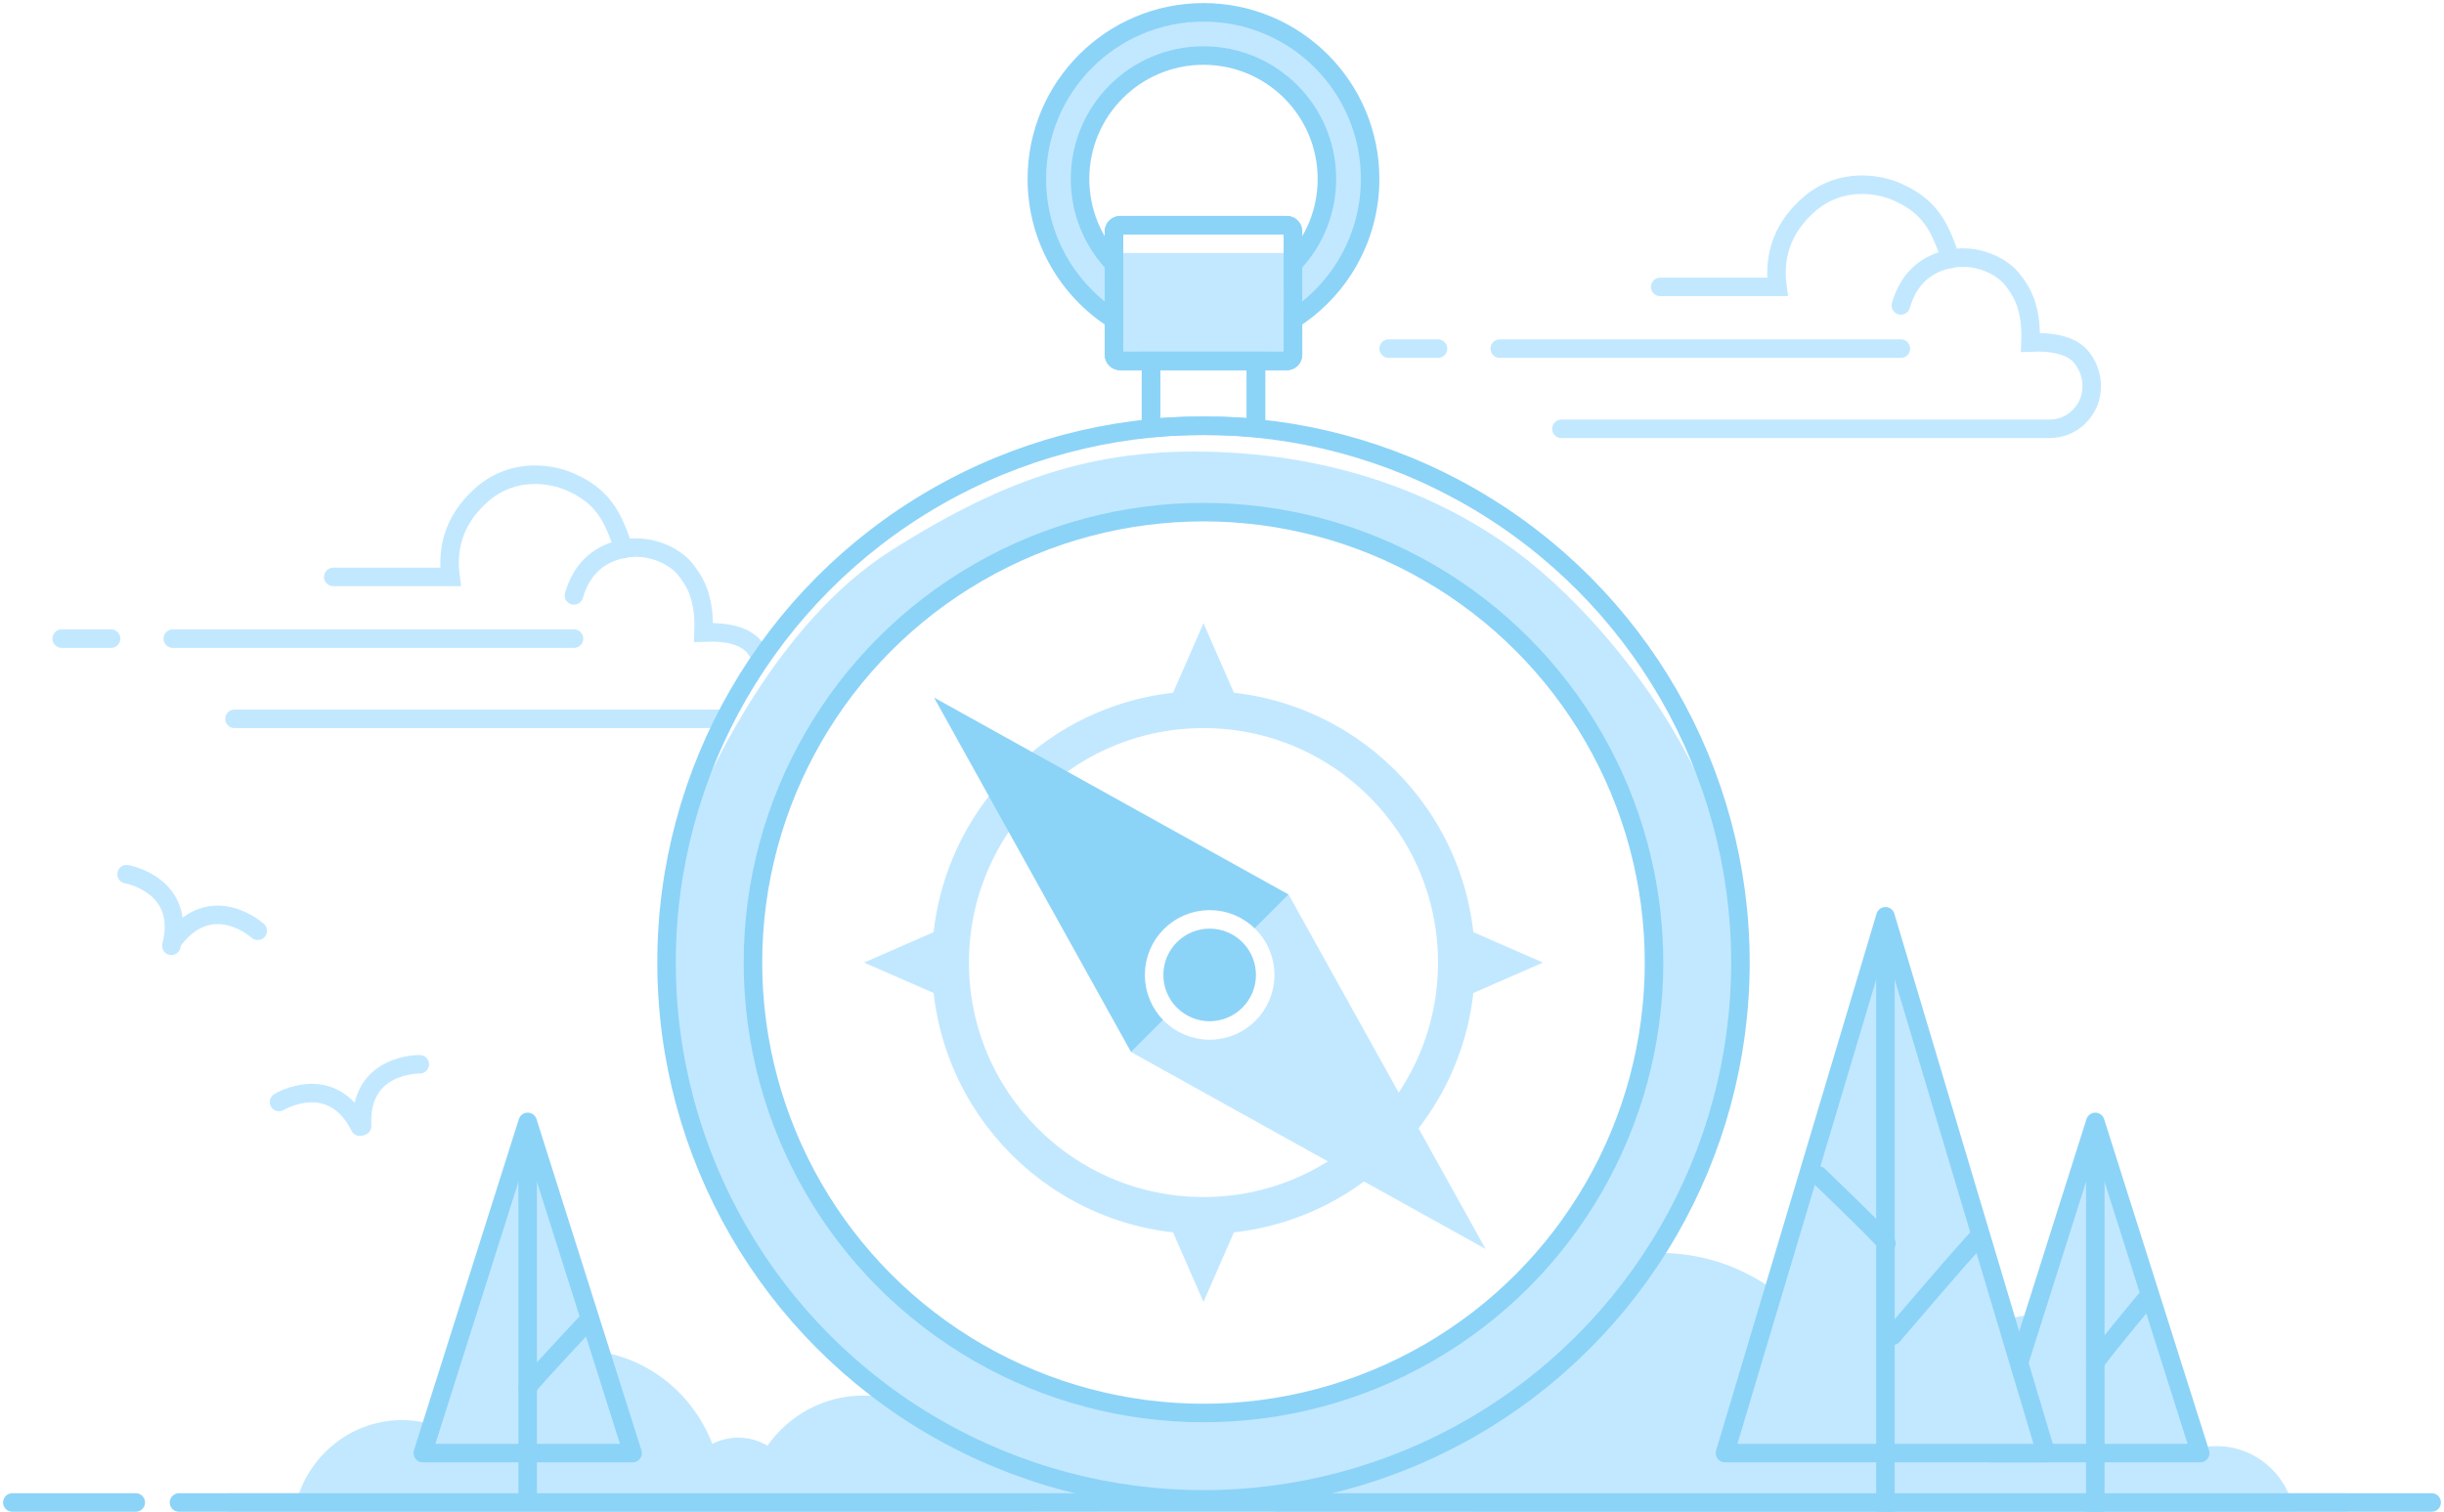 <svg class="slds-illustration__svg" viewBox="0 0 396 245" aria-hidden="true" xmlns="http://www.w3.org/2000/svg" xmlns:xlink="http://www.w3.org/1999/xlink">
    <defs>
      <rect x="77" y="47" width="20" height="28"></rect>
    </defs>
    <g stroke="none" stroke-width="1" fill="none" fill-rule="evenodd">
      <g transform="translate(-114, -78)">
        <g>
          <g transform="translate(124, 154)" stroke="#c2e8ff" stroke-linecap="round" stroke-width="3">
            <path vector-effect="non-scaling-stroke" d="M44,17.5 L63,17.5 C62.279,12.072 64.082,7.532 68.408,3.878 C73.375,-0.196 79.273,0.718 82.441,2.124 C85.608,3.529 87.961,5.461 89.591,9.105 C90.282,10.64 90.752,11.938 91,13"></path>
            <path vector-effect="non-scaling-stroke" d="M83,20.5 C84.056,16.846 86.223,14.457 89.501,13.333 C94.418,11.647 99.08,13.893 100.942,16.152 C102.805,18.411 103.395,20.226 103.747,22.12 C103.981,23.383 104.065,24.843 104,26.5 C108.142,26.331 110.919,27.165 112.332,29 C114.04,31.194 114.215,33.818 113.593,35.75 C112.971,37.682 110.895,40.5 107,40.5 L28,40.5"></path>
            <path vector-effect="non-scaling-stroke" d="M18,27.5 L83,27.5"></path>
            <path vector-effect="non-scaling-stroke" d="M0,27.5 L8,27.5"></path>
          </g>
          <g transform="translate(339, 107)" stroke="#c2e8ff" stroke-linecap="round" stroke-width="3">
            <path vector-effect="non-scaling-stroke" d="M44,17.5 L63,17.5 C62.279,12.072 64.082,7.532 68.408,3.878 C73.375,-0.196 79.273,0.718 82.441,2.124 C85.608,3.529 87.961,5.461 89.591,9.105 C90.282,10.64 90.752,11.938 91,13"></path>
            <path vector-effect="non-scaling-stroke" d="M83,20.5 C84.056,16.846 86.223,14.457 89.501,13.333 C94.418,11.647 99.08,13.893 100.942,16.152 C102.805,18.411 103.395,20.226 103.747,22.12 C103.981,23.383 104.065,24.843 104,26.5 C108.142,26.331 110.919,27.165 112.332,29 C114.04,31.194 114.215,33.818 113.593,35.75 C112.971,37.682 110.895,40.5 107,40.5 L28,40.5"></path>
            <path vector-effect="non-scaling-stroke" d="M18,27.5 L83,27.5"></path>
            <path vector-effect="non-scaling-stroke" d="M0,27.5 L8,27.5"></path>
          </g>
          <g transform="translate(151, 296.5)">
            <g transform="translate(10.34, 0.275)"></g>
            <path vector-effect="non-scaling-stroke" d="M140.962,26.464 C138.226,20.014 131.945,15.503 124.634,15.503 C122.62,15.503 120.684,15.845 118.878,16.476 C115.451,11.17 109.567,7.67 102.884,7.67 C96.491,7.67 90.83,10.872 87.351,15.794 C85.959,14.968 84.342,14.496 82.618,14.496 C81.108,14.496 79.682,14.858 78.416,15.501 C74.998,6.587 66.51,0.275 56.58,0.275 C47.463,0.275 39.562,5.597 35.684,13.368 C33.391,12.267 30.831,11.652 28.131,11.652 C19.437,11.652 12.2,18.031 10.648,26.464 L140.962,26.464 Z"
              fill="#c2e8ff"></path>
            <path vector-effect="non-scaling-stroke" d="M0,25 L130,25" stroke="#c2e8ff" stroke-width="3" stroke-linecap="round"></path>
          </g>
          <g transform="translate(320, 281)">
            <g transform="translate(0.293, 0.055)">
              <path vector-effect="non-scaling-stroke" d="M165.429,41.945 L0.1,41.945 C0.034,41.209 0,40.463 0,39.709 C0,26.213 10.787,15.273 24.093,15.273 C27.749,15.273 31.215,16.099 34.32,17.577 C39.571,7.144 50.271,0 62.618,0 C76.064,0 87.557,8.474 92.186,20.441 C93.9,19.577 95.832,19.091 97.876,19.091 C100.212,19.091 102.401,19.725 104.286,20.833 C108.997,14.226 116.663,9.927 125.32,9.927 C138.043,9.927 148.627,19.215 150.835,31.467 C151.487,31.363 152.156,31.309 152.838,31.309 C159.117,31.309 164.34,35.895 165.429,41.945 Z"
                fill="#c2e8ff"></path>
              <path vector-effect="non-scaling-stroke" d="M32.707,40.445 L173.707,40.445" stroke="#c2e8ff" stroke-width="3" stroke-linecap="round"></path>
            </g>
          </g>
          <g transform="translate(116, 80)">
            <g transform="translate(106, 4)">
              <g>
                <use fill="#c2e8ff" fill-rule="evenodd" xlink:href="#path-1"></use>
                <rect stroke="#8cd3f8" stroke-width="3" x="78.5" y="48.5" width="17" height="25"></rect>
              </g>
              <rect fill="#c2e8ff" x="72" y="30" width="30" height="22" rx="2"></rect>
              <circle vector-effect="non-scaling-stroke" fill="#c2e8ff" cx="87" cy="150" r="87"></circle>
              <circle vector-effect="non-scaling-stroke" stroke="#c2e8ff" stroke-width="6" stroke-linecap="round" stroke-linejoin="round" cx="87.5" cy="23.5" r="23.5"></circle>
            </g>
            <g transform="translate(112, 35)" fill="#FFFFFF">
              <circle vector-effect="non-scaling-stroke" cx="81" cy="119" r="73"></circle>
              <rect x="67" y="0" width="28" height="4"></rect>
              <path vector-effect="non-scaling-stroke" d="M0.18,90.227 C0.779,89.512 11.367,64.247 30.404,52.209 C49.442,40.171 64.373,35.208 85.164,36.34 C105.956,37.471 122.305,44.897 133.488,53.783 C144.67,62.669 156.911,77.784 163.281,93.782 C167.528,104.447 164.679,96.978 154.732,71.374 L134.562,50.391 L106.424,35.832 L83.562,32.385 L61.413,34.122 L40.743,41.587 L21.252,54.597 L6.908,73.063 C2.024,84.983 -0.219,90.704 0.18,90.227 Z"></path>
            </g>
            <g stroke="#8cd3f8" stroke-width="3">
              <path vector-effect="non-scaling-stroke" d="M178.5,49.78 C170.984,44.986 166,36.575 166,27 C166,12.088 178.088,0 193,0 C207.912,0 220,12.088 220,27 C220,36.575 215.016,44.986 207.5,49.78 L207.5,55.5 C207.5,56.052 207.052,56.5 206.5,56.5 L179.5,56.5 C178.948,56.5 178.5,56.052 178.5,55.5 L178.5,49.78 Z"></path>
              <path vector-effect="non-scaling-stroke" d="M178.5,40.775 C175.092,37.188 173,32.338 173,27 C173,15.954 181.954,7 193,7 C204.046,7 213,15.954 213,27 C213,32.338 210.908,37.188 207.5,40.775 L207.5,35.5 C207.5,34.948 207.052,34.5 206.5,34.5 L179.5,34.5 C178.948,34.5 178.5,34.948 178.5,35.5 L178.5,40.775 Z"></path>
              <path vector-effect="non-scaling-stroke" d="M179.5,34.5 L206.5,34.5 C207.052,34.5 207.5,34.948 207.5,35.5 L207.5,55.5 C207.5,56.052 207.052,56.5 206.5,56.5 L179.5,56.5 C178.948,56.5 178.5,56.052 178.5,55.5 L178.5,35.5 C178.5,34.948 178.948,34.5 179.5,34.5 Z"
                stroke-linecap="round" stroke-linejoin="round"></path>
              <path vector-effect="non-scaling-stroke" d="M184.5,56.5 L184.5,67.357 C187.353,67.119 190.206,67 193.059,67 C195.9,67 198.714,67.118 201.5,67.354 L201.5,56.5 L184.5,56.5 Z"></path>
              <path vector-effect="non-scaling-stroke" d="M27,241.5 L392,241.5" stroke-linecap="round"></path>
              <path vector-effect="non-scaling-stroke" d="M0,241.5 L20,241.5" stroke-linecap="round"></path>
              <circle vector-effect="non-scaling-stroke" cx="193" cy="154" r="87"></circle>
              <circle vector-effect="non-scaling-stroke" cx="193" cy="154" r="73"></circle>
            </g>
          </g>
          <g transform="translate(252, 178)">
            <g transform="translate(2, 1)">
              <circle vector-effect="non-scaling-stroke" stroke="#c2e8ff" stroke-width="6" cx="55" cy="55" r="41"></circle>
              <polygon vector-effect="non-scaling-stroke" fill="#c2e8ff" points="55 0 62 16 48 16"></polygon>
              <polygon vector-effect="non-scaling-stroke" fill="#c2e8ff" transform="translate(55, 102) scale(1, -1) translate(-55, -102) " points="55 94 62 110 48 110"></polygon>
              <polygon vector-effect="non-scaling-stroke" fill="#c2e8ff" transform="translate(102, 55) scale(1, -1) rotate(90) translate(-102, -55) " points="102 47 109 63 95 63"></polygon>
              <polygon vector-effect="non-scaling-stroke" fill="#c2e8ff" transform="translate(8, 55) scale(-1, -1) rotate(90) translate(-8, -55) " points="8 47 15 63 1 63"></polygon>
              <polygon vector-effect="non-scaling-stroke" fill="#c2e8ff" transform="translate(78.371, 79.079) scale(1, -1) rotate(45) translate(-78.371, -79.079) " points="78.371 47.483 96.422 110.675 60.32 110.675"></polygon>
            </g>
            <g fill="#8cd3f8">
              <polygon vector-effect="non-scaling-stroke" transform="translate(35.687, 35.395) scale(-1, 1) rotate(45) translate(-35.687, -35.395) " points="35.687 3.799 53.738 66.991 17.636 66.991"></polygon>
              <ellipse cx="58" cy="58.002" rx="9" ry="9.002"></ellipse>
            </g>
            <g transform="translate(49, 49)" stroke="#FFFFFF" stroke-width="3">
              <ellipse cx="9" cy="9.002" rx="9" ry="9.002"></ellipse>
            </g>
          </g>
          <g transform="translate(436.5, 259.5)">
            <g fill="#c2e8ff">
              <path vector-effect="non-scaling-stroke" d="M18.921,1.954 L33.259,51.443 C33.567,52.504 32.956,53.614 31.895,53.921 C31.714,53.973 31.527,54 31.338,54 L2.662,54 C1.557,54 0.662,53.105 0.662,52 C0.662,51.812 0.688,51.624 0.741,51.443 L15.079,1.954 C15.386,0.893 16.496,0.283 17.557,0.59 C18.215,0.781 18.73,1.296 18.921,1.954 Z"></path>
            </g>
            <g stroke="#8cd3f8" stroke-linecap="round" stroke-width="3">
              <polygon vector-effect="non-scaling-stroke" stroke-linejoin="round" points="17 0.324 34 54 -1.81721305e-12 54"></polygon>
              <path vector-effect="non-scaling-stroke" d="M17,4.695 C17,43.046 17,62.647 17,63.5 C17,62.647 17,43.046 17,4.695 Z"></path>
              <path vector-effect="non-scaling-stroke" d="M17,29.324 C22.333,35.785 25,39.118 25,39.324 C25,39.118 22.333,35.785 17,29.324 Z" stroke-linejoin="round" transform="translate(21, 34.324) scale(-1, 1) translate(-21, -34.324) "></path>
            </g>
          </g>
          <g transform="translate(393, 226.5)">
            <g transform="translate(1, 0)" fill="#c2e8ff">
              <path vector-effect="non-scaling-stroke" d="M25.648,0 L50.879,84.427 C51.195,85.486 50.594,86.6 49.535,86.916 C49.35,86.972 49.157,87 48.963,87 L2.333,87 C1.228,87 0.333,86.105 0.333,85 C0.333,84.806 0.361,84.613 0.417,84.427 L25.648,0 Z"></path>
            </g>
            <g stroke="#8cd3f8" stroke-linecap="round" stroke-width="3">
              <polygon vector-effect="non-scaling-stroke" stroke-linejoin="round" points="26.5 0 52.5 87 0.5 87"></polygon>
              <path vector-effect="non-scaling-stroke" d="M26.5,3.586 C26.5,64.026 26.5,94.997 26.5,96.5 C26.5,94.997 26.5,64.026 26.5,3.586 Z"></path>
              <path vector-effect="non-scaling-stroke" d="M15.648,42 C22.981,49.079 26.648,52.745 26.648,53 C26.648,52.745 22.981,49.079 15.648,42 Z" stroke-linejoin="round"></path>
              <path vector-effect="non-scaling-stroke" d="M27.648,68 C36.981,57.079 41.648,51.745 41.648,52 C41.648,51.745 36.981,57.079 27.648,68 Z" stroke-linejoin="round"></path>
            </g>
          </g>
          <g transform="translate(182.5, 259.5)">
            <g fill="#c2e8ff">
              <path vector-effect="non-scaling-stroke" d="M18.921,1.954 L33.259,51.443 C33.567,52.504 32.956,53.614 31.895,53.921 C31.714,53.973 31.527,54 31.338,54 L2.662,54 C1.557,54 0.662,53.105 0.662,52 C0.662,51.812 0.688,51.624 0.741,51.443 L15.079,1.954 C15.386,0.893 16.496,0.283 17.557,0.59 C18.215,0.781 18.73,1.296 18.921,1.954 Z"></path>
            </g>
            <g stroke="#8cd3f8" stroke-width="3">
              <polygon vector-effect="non-scaling-stroke" stroke-linecap="round" stroke-linejoin="round" points="17 0.324 34 54 -1.81721305e-12 54"></polygon>
              <path vector-effect="non-scaling-stroke" d="M17,4.324 C17,42.255 17,61.647 17,62.5 C17,61.647 17,42.255 17,4.324 Z"></path>
              <path vector-effect="non-scaling-stroke" d="M17,32.324 C23.667,39.452 27,43.118 27,43.324 C27,43.118 23.667,39.452 17,32.324 Z" stroke-linecap="round" stroke-linejoin="round" transform="translate(22, 37.824) scale(-1, 1) translate(-22, -37.824) "></path>
            </g>
          </g>
          <g transform="translate(129, 209)" stroke="#c2e8ff" stroke-linecap="round" stroke-width="3">
            <g transform="translate(27.849, 30.021) rotate(-15) translate(-27.849, -30.021) translate(5.849, 5.021)">
              <path vector-effect="non-scaling-stroke" d="M1.74,3.494 C1.74,3.494 11.284,0.731 13.353,10.75" transform="translate(7.546, 6.947) rotate(41) translate(-7.546, -6.947) "></path>
              <path vector-effect="non-scaling-stroke" d="M11.132,10.239 C11.132,10.239 20.676,7.475 22.745,17.494" transform="translate(16.938, 13.692) scale(-1, 1) rotate(-41) translate(-16.938, -13.692) "></path>
              <path vector-effect="non-scaling-stroke" d="M19.73,42.587 C19.73,42.587 29.274,39.823 31.343,49.842"></path>
              <path vector-effect="non-scaling-stroke" d="M31.73,42.587 C31.73,42.587 41.274,39.823 43.343,49.842" transform="translate(37.537, 46.04) scale(-1, 1) translate(-37.537, -46.04) "></path>
            </g>
          </g>
        </g>
      </g>
    </g>
  </svg>